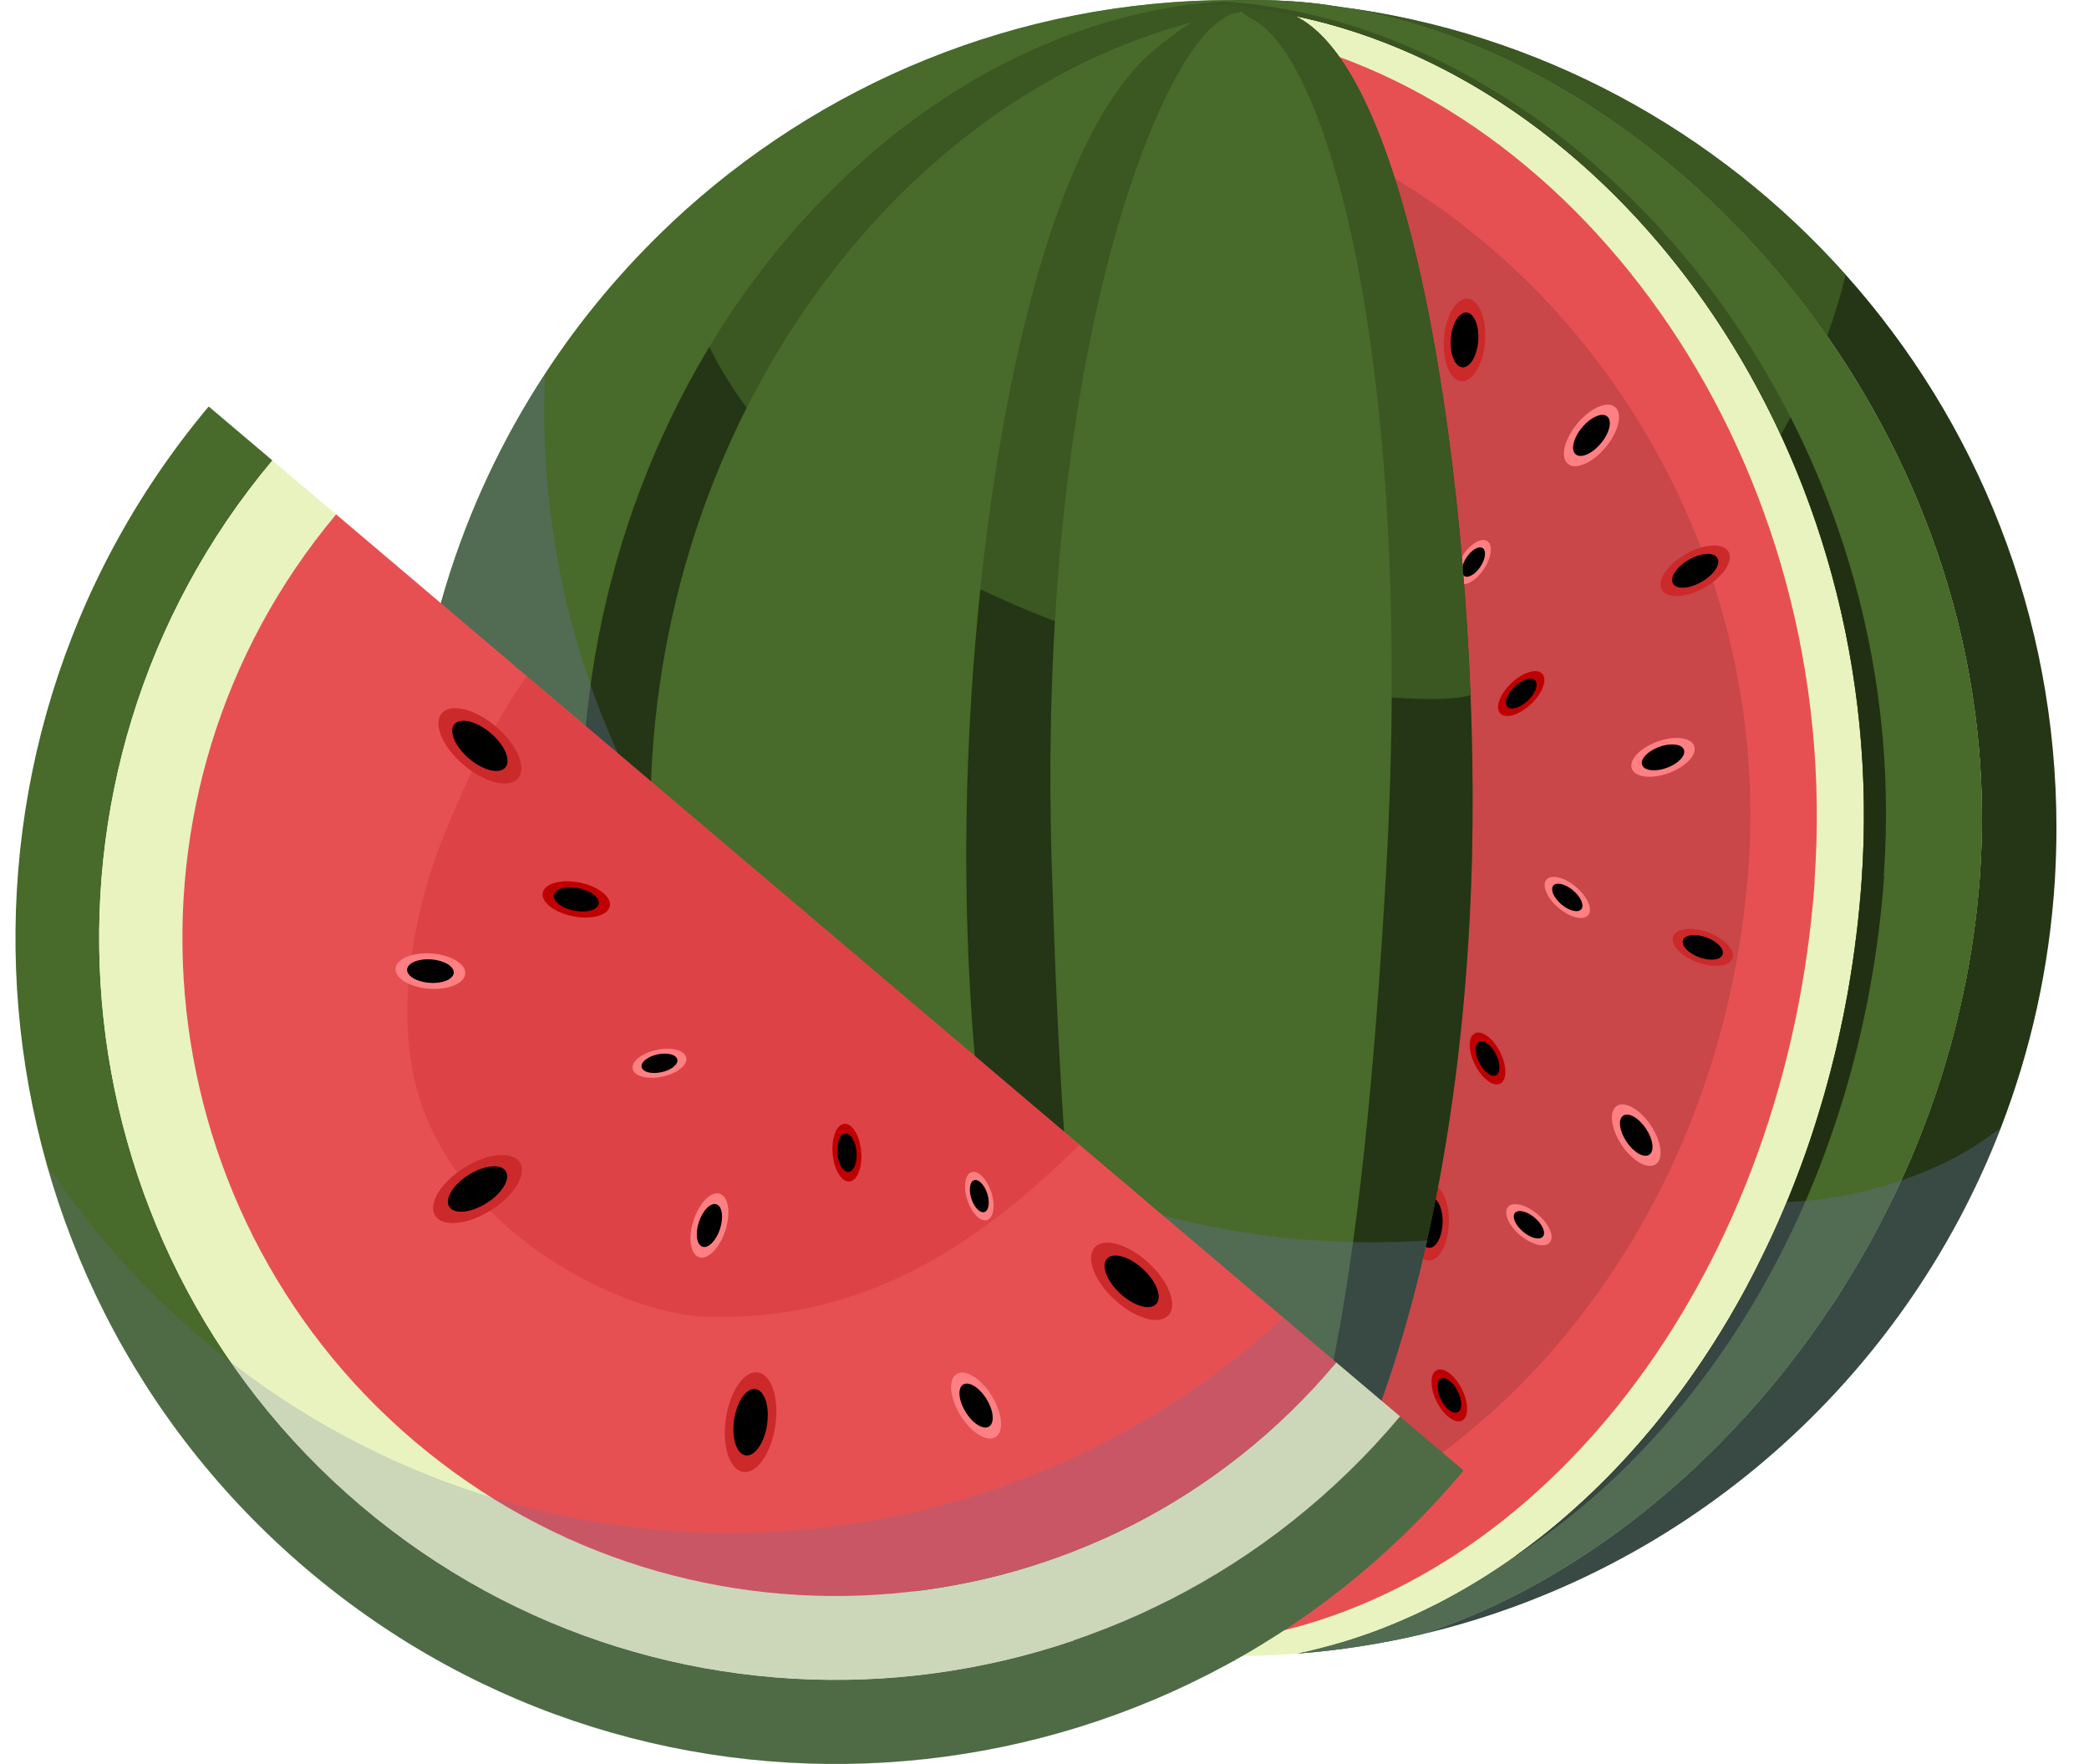 <svg width="90" height="76" viewBox="0 0 90 76" fill="none" xmlns="http://www.w3.org/2000/svg">
<path d="M80.205 38.013C78.971 55.017 68.64 68.564 55.928 71.237C55.009 71.307 54.077 71.345 53.139 71.345C53.076 71.345 53.013 71.345 52.956 71.345C52.956 71.345 52.95 71.345 52.944 71.345C52.887 71.332 52.83 71.326 52.767 71.313C52.623 71.224 52.471 71.129 52.333 71.022C52.238 70.958 52.144 70.882 52.05 70.813C57.628 69.052 63.017 54.853 63.426 36.822C63.685 25.232 61.947 9.646 58.245 3.287C57.508 2.02 56.69 1.115 55.802 0.69C69.924 3.616 81.546 19.583 80.212 38.013H80.205Z" fill="#E9F3BF"/>
<path d="M78.184 37.962C76.988 54.568 66.94 67.798 54.574 70.407C53.68 70.477 52.774 70.515 51.861 70.515C51.798 70.515 51.741 70.515 51.678 70.515C51.678 70.515 51.672 70.515 51.666 70.515C51.609 70.502 51.552 70.496 51.496 70.483C51.357 70.401 51.212 70.306 51.068 70.198C50.973 70.135 50.885 70.065 50.791 69.989C56.211 68.267 61.456 54.403 61.853 36.797C62.105 25.479 60.411 10.254 56.816 4.053C56.098 2.812 55.305 1.932 54.436 1.52C68.168 4.383 79.469 19.969 78.172 37.968L78.184 37.962Z" fill="#E65053"/>
<path d="M75.301 37.684C74.117 52.51 64.415 64.397 52.327 67.197C52.232 67.14 52.138 67.076 52.05 67.007C57.54 65.43 62.847 52.738 63.25 36.613C63.508 26.252 61.796 12.312 58.15 6.631C68.721 11.882 76.396 24.029 75.307 37.684H75.301Z" fill="#C94649"/>
<g style="mix-blend-mode:multiply">
<path d="M62.421 52.701C62.453 51.799 62.115 51.055 61.666 51.039C61.218 51.023 60.829 51.742 60.798 52.643C60.766 53.545 61.104 54.289 61.552 54.305C62.001 54.321 62.39 53.603 62.421 52.701Z" fill="#CC292B"/>
<path d="M62.151 52.691C62.172 52.09 61.947 51.594 61.648 51.584C61.349 51.573 61.09 52.052 61.069 52.653C61.047 53.254 61.273 53.75 61.572 53.761C61.87 53.771 62.13 53.292 62.151 52.691Z" fill="black"/>
<path d="M68.426 39.424C68.633 39.175 68.398 38.632 67.9 38.212C67.402 37.791 66.83 37.652 66.622 37.901C66.414 38.151 66.649 38.693 67.147 39.114C67.645 39.535 68.218 39.673 68.426 39.424Z" fill="#FF8083"/>
<path d="M68.126 39.172C68.265 39.006 68.108 38.643 67.775 38.362C67.442 38.081 67.059 37.988 66.921 38.154C66.782 38.32 66.94 38.682 67.273 38.964C67.606 39.245 67.988 39.338 68.126 39.172Z" fill="black"/>
<path d="M66.772 53.525C66.98 53.276 66.744 52.733 66.246 52.313C65.748 51.892 65.176 51.753 64.968 52.002C64.76 52.252 64.995 52.794 65.493 53.215C65.991 53.636 66.564 53.775 66.772 53.525Z" fill="#FF8083"/>
<path d="M66.472 53.273C66.611 53.107 66.454 52.744 66.121 52.463C65.788 52.182 65.406 52.089 65.267 52.255C65.128 52.421 65.286 52.783 65.619 53.065C65.952 53.346 66.334 53.439 66.472 53.273Z" fill="black"/>
<path d="M71.335 50.16C71.681 49.925 71.585 49.173 71.12 48.48C70.655 47.787 69.998 47.415 69.652 47.65C69.306 47.885 69.403 48.637 69.867 49.33C70.332 50.023 70.989 50.395 71.335 50.16Z" fill="#FF8083"/>
<path d="M71.056 49.745C71.287 49.589 71.222 49.086 70.911 48.622C70.6 48.158 70.161 47.908 69.93 48.065C69.699 48.221 69.765 48.724 70.076 49.188C70.387 49.652 70.826 49.902 71.056 49.745Z" fill="black"/>
<path d="M64.635 46.684C64.933 46.532 64.929 45.923 64.626 45.324C64.324 44.726 63.838 44.364 63.54 44.516C63.242 44.668 63.246 45.276 63.549 45.875C63.851 46.474 64.338 46.836 64.635 46.684Z" fill="#BF0002"/>
<path d="M64.452 46.322C64.651 46.221 64.648 45.815 64.447 45.416C64.245 45.017 63.921 44.776 63.722 44.877C63.524 44.978 63.527 45.384 63.728 45.783C63.93 46.182 64.254 46.424 64.452 46.322Z" fill="black"/>
<path d="M62.989 61.2C63.286 61.048 63.282 60.44 62.98 59.841C62.678 59.242 62.191 58.88 61.894 59.032C61.596 59.184 61.6 59.793 61.902 60.392C62.205 60.99 62.691 61.353 62.989 61.2Z" fill="#BF0002"/>
<path d="M62.806 60.839C63.004 60.738 63.002 60.332 62.8 59.933C62.599 59.534 62.275 59.292 62.076 59.394C61.878 59.495 61.88 59.901 62.082 60.3C62.283 60.699 62.608 60.941 62.806 60.839Z" fill="black"/>
<path d="M71.891 33.307C72.633 33.037 73.126 32.515 72.992 32.14C72.857 31.765 72.146 31.679 71.404 31.949C70.661 32.218 70.168 32.741 70.303 33.116C70.438 33.491 71.148 33.576 71.891 33.307Z" fill="#FF8083"/>
<path d="M71.81 33.081C72.307 32.9 72.637 32.551 72.548 32.301C72.458 32.051 71.982 31.995 71.485 32.175C70.988 32.356 70.657 32.705 70.747 32.955C70.837 33.205 71.313 33.261 71.81 33.081Z" fill="black"/>
<path d="M65.961 30.332C66.46 29.86 66.675 29.275 66.442 29.025C66.208 28.775 65.615 28.956 65.116 29.428C64.617 29.9 64.401 30.485 64.635 30.735C64.868 30.985 65.462 30.804 65.961 30.332Z" fill="#BF0002"/>
<path d="M65.823 30.184C66.155 29.87 66.296 29.48 66.139 29.312C65.982 29.143 65.586 29.262 65.254 29.576C64.922 29.89 64.781 30.28 64.938 30.448C65.095 30.617 65.492 30.498 65.823 30.184Z" fill="black"/>
<path d="M69.173 19.271C69.736 18.596 69.921 17.819 69.585 17.536C69.249 17.253 68.521 17.57 67.957 18.245C67.394 18.921 67.209 19.698 67.545 19.981C67.881 20.264 68.609 19.947 69.173 19.271Z" fill="#FF8083"/>
<path d="M68.97 19.1C69.346 18.65 69.469 18.132 69.245 17.943C69.021 17.754 68.536 17.966 68.16 18.416C67.784 18.866 67.661 19.384 67.885 19.573C68.109 19.762 68.595 19.55 68.97 19.1Z" fill="black"/>
<path d="M63.98 14.712C64.054 13.732 63.717 12.907 63.228 12.87C62.739 12.833 62.283 13.597 62.21 14.577C62.136 15.557 62.473 16.382 62.962 16.419C63.45 16.456 63.907 15.692 63.98 14.712Z" fill="#CC292B"/>
<path d="M63.685 14.689C63.734 14.037 63.51 13.488 63.184 13.463C62.858 13.438 62.554 13.947 62.505 14.599C62.456 15.252 62.68 15.8 63.006 15.825C63.332 15.85 63.636 15.341 63.685 14.689Z" fill="black"/>
<path d="M63.931 24.517C64.261 24.019 64.328 23.481 64.079 23.314C63.83 23.146 63.361 23.414 63.031 23.912C62.7 24.409 62.634 24.948 62.883 25.115C63.131 25.282 63.601 25.014 63.931 24.517Z" fill="#FF8083"/>
<path d="M63.779 24.415C63.999 24.083 64.044 23.724 63.88 23.614C63.715 23.503 63.403 23.682 63.182 24.014C62.962 24.345 62.917 24.704 63.082 24.814C63.247 24.925 63.559 24.746 63.779 24.415Z" fill="black"/>
<path d="M74.64 41.282C74.768 40.927 74.3 40.43 73.595 40.172C72.889 39.913 72.213 39.991 72.084 40.346C71.956 40.701 72.424 41.198 73.129 41.457C73.835 41.715 74.511 41.637 74.64 41.282Z" fill="#CC292B"/>
<path d="M74.214 41.126C74.3 40.89 73.988 40.558 73.517 40.386C73.047 40.213 72.596 40.266 72.51 40.502C72.425 40.739 72.737 41.07 73.207 41.243C73.678 41.415 74.129 41.363 74.214 41.126Z" fill="black"/>
<path d="M73.442 25.312C74.234 24.859 74.694 24.169 74.469 23.771C74.243 23.373 73.419 23.417 72.627 23.87C71.835 24.322 71.375 25.012 71.6 25.411C71.825 25.809 72.65 25.765 73.442 25.312Z" fill="#CC292B"/>
<path d="M73.305 25.07C73.834 24.768 74.142 24.308 73.992 24.044C73.843 23.779 73.293 23.81 72.764 24.112C72.235 24.415 71.927 24.874 72.076 25.139C72.226 25.403 72.776 25.373 73.305 25.07Z" fill="black"/>
</g>
<path d="M88.598 35.669C88.598 36.423 88.573 37.177 88.529 37.924C88.296 41.667 87.49 45.252 86.199 48.596C82.012 59.444 72.688 67.722 61.229 70.414C61.594 70.3 61.953 70.173 62.318 70.034C62.602 69.926 62.885 69.819 63.168 69.698C63.426 69.597 63.684 69.483 63.943 69.369C64.66 69.046 65.378 68.691 66.083 68.305C66.392 68.134 66.694 67.963 66.99 67.785C67.305 67.596 67.62 67.406 67.928 67.203C68.237 67.007 68.545 66.804 68.854 66.588C69.2 66.354 69.54 66.114 69.874 65.86C70.144 65.664 70.409 65.461 70.667 65.252C70.686 65.24 70.711 65.221 70.736 65.201C71.007 64.986 71.271 64.771 71.529 64.549C71.599 64.499 71.662 64.442 71.725 64.385C71.964 64.188 72.197 63.979 72.423 63.776C72.719 63.517 73.009 63.245 73.299 62.966C73.576 62.706 73.84 62.44 74.111 62.168C74.117 62.168 74.117 62.161 74.123 62.155C74.337 61.934 74.558 61.712 74.766 61.484C75.464 60.749 76.126 59.983 76.768 59.185C76.931 58.982 77.095 58.773 77.252 58.564C77.498 58.248 77.744 57.925 77.977 57.595C77.989 57.589 77.995 57.576 78.002 57.564C78.203 57.285 78.398 57 78.594 56.715C78.864 56.329 79.129 55.93 79.38 55.524C79.588 55.189 79.796 54.853 79.998 54.511C80.193 54.175 80.388 53.84 80.583 53.498C80.596 53.472 80.602 53.453 80.615 53.434C81.011 52.706 81.389 51.965 81.748 51.205C81.805 51.091 81.855 50.971 81.905 50.857C82.031 50.591 82.151 50.325 82.264 50.059C82.321 49.945 82.371 49.824 82.415 49.704C82.528 49.432 82.642 49.159 82.749 48.887C82.9 48.501 83.045 48.108 83.19 47.715C83.196 47.709 83.196 47.703 83.196 47.69C83.479 46.905 83.737 46.1 83.964 45.283C83.977 45.258 83.983 45.239 83.989 45.214C84.103 44.802 84.21 44.397 84.31 43.979C84.411 43.567 84.505 43.149 84.594 42.731C84.682 42.326 84.764 41.914 84.833 41.509C84.908 41.097 84.971 40.685 85.028 40.267C85.078 39.925 85.123 39.583 85.16 39.235C85.179 39.089 85.192 38.944 85.204 38.804C85.242 38.456 85.274 38.101 85.299 37.747C85.928 29.07 83.234 20.951 78.719 14.484C73.399 6.859 65.555 1.533 57.653 0.285C66.304 1.387 73.978 5.63 79.519 11.837C85.167 18.151 88.598 26.505 88.598 35.669Z" fill="#243615"/>
<path d="M85.299 37.746C85.274 38.101 85.242 38.456 85.204 38.804C85.192 38.944 85.179 39.089 85.16 39.235C85.123 39.583 85.079 39.925 85.028 40.267C84.972 40.685 84.909 41.097 84.833 41.508C84.764 41.914 84.682 42.325 84.594 42.731C84.506 43.149 84.411 43.567 84.31 43.978C84.21 44.397 84.103 44.802 83.989 45.213C83.983 45.239 83.977 45.258 83.964 45.283C83.737 46.1 83.479 46.904 83.196 47.69C83.196 47.702 83.196 47.709 83.19 47.715C83.045 48.108 82.9 48.5 82.749 48.887C82.642 49.159 82.529 49.431 82.415 49.704C82.371 49.824 82.321 49.944 82.264 50.058C82.1 50.445 81.924 50.825 81.748 51.205C81.389 51.965 81.011 52.706 80.615 53.434C80.602 53.453 80.596 53.472 80.583 53.497C80.388 53.839 80.193 54.175 79.998 54.511C79.796 54.853 79.588 55.188 79.381 55.524C79.129 55.929 78.864 56.328 78.594 56.715C78.398 57 78.203 57.285 78.002 57.563C77.996 57.576 77.989 57.589 77.977 57.595C77.744 57.924 77.498 58.247 77.253 58.564C77.095 58.773 76.931 58.982 76.768 59.185C76.126 59.983 75.465 60.749 74.766 61.484C74.558 61.712 74.338 61.933 74.123 62.155C74.117 62.161 74.117 62.168 74.111 62.168C73.84 62.44 73.576 62.706 73.299 62.966C73.009 63.244 72.719 63.517 72.424 63.776C72.197 63.979 71.964 64.188 71.725 64.384C71.662 64.441 71.599 64.498 71.529 64.549C71.271 64.771 71.007 64.986 70.736 65.201C70.711 65.22 70.686 65.239 70.667 65.252C70.409 65.461 70.144 65.664 69.874 65.86C69.54 66.113 69.2 66.354 68.854 66.588C68.545 66.804 68.237 67.006 67.928 67.203C67.62 67.405 67.305 67.595 66.99 67.785C66.694 67.963 66.392 68.134 66.083 68.305C65.378 68.691 64.66 69.046 63.943 69.369C63.685 69.483 63.426 69.597 63.168 69.698C62.885 69.818 62.602 69.926 62.318 70.034C61.953 70.173 61.594 70.3 61.229 70.414C59.504 70.819 57.735 71.098 55.922 71.237C56.236 71.174 56.551 71.098 56.866 71.015C57.496 70.857 58.119 70.673 58.736 70.458C59.044 70.35 59.347 70.243 59.649 70.122C59.951 70.002 60.253 69.875 60.556 69.742C60.807 69.635 61.066 69.514 61.317 69.394C61.393 69.356 61.468 69.324 61.544 69.28C61.802 69.16 62.06 69.027 62.318 68.887C63.313 68.355 64.283 67.754 65.221 67.089C65.278 67.051 65.334 67.006 65.391 66.962C65.586 66.829 65.781 66.683 65.976 66.531C66.216 66.354 66.449 66.17 66.681 65.987C67.689 65.163 68.665 64.27 69.584 63.308C69.829 63.054 70.069 62.795 70.302 62.529C70.503 62.307 70.705 62.085 70.894 61.851C71.101 61.617 71.303 61.376 71.498 61.129C71.504 61.123 71.511 61.11 71.517 61.104C71.687 60.888 71.857 60.673 72.021 60.451C72.398 59.976 72.751 59.482 73.097 58.976C73.267 58.729 73.431 58.488 73.595 58.235C73.777 57.956 73.96 57.671 74.136 57.38C74.168 57.329 74.199 57.278 74.231 57.228C74.413 56.93 74.589 56.632 74.759 56.328C74.942 56.005 75.124 55.676 75.301 55.347C75.301 55.347 75.301 55.34 75.301 55.334C75.483 55.005 75.653 54.669 75.817 54.327C75.981 53.998 76.144 53.662 76.302 53.326C76.768 52.319 77.202 51.274 77.599 50.204C77.895 49.406 78.165 48.595 78.411 47.759C78.524 47.392 78.631 47.018 78.732 46.645C78.833 46.29 78.927 45.929 79.009 45.568C79.034 45.492 79.053 45.416 79.072 45.334C79.154 44.979 79.236 44.618 79.311 44.257C79.4 43.877 79.475 43.491 79.544 43.098C79.544 43.073 79.557 43.047 79.563 43.016C79.632 42.617 79.702 42.212 79.765 41.806C79.821 41.483 79.865 41.154 79.909 40.825C79.941 40.578 79.972 40.324 80.004 40.071C80.042 39.779 80.073 39.482 80.098 39.184C80.136 38.798 80.174 38.405 80.199 38.013C80.703 31.04 79.355 24.421 76.717 18.728C72.379 9.367 64.566 2.508 55.789 0.684C60.316 2.863 62.854 17.176 63.345 29.944C63.439 32.319 63.464 34.637 63.414 36.816C63.275 42.902 62.57 48.545 61.481 53.428C59.347 63.01 55.733 69.635 52.037 70.806C52.282 70.996 52.522 71.161 52.761 71.307C52.818 71.319 52.874 71.326 52.931 71.338H52.358C51.791 71.326 51.218 71.3 50.658 71.256H50.614C32.205 69.958 17.667 54.523 17.667 35.669C17.667 28.443 19.801 21.723 23.478 16.106C25.04 13.712 26.884 11.52 28.956 9.576C35.296 3.635 43.795 0 53.139 0C53.416 0 53.687 0 53.964 0.013C53.989 0.013 54.008 0.006 54.033 0.013H54.045C54.045 0.013 54.052 0.006 54.052 0.013C55.047 0.032 56.029 0.101 56.998 0.209H57.005C57.212 0.228 57.42 0.253 57.622 0.279C57.634 0.279 57.647 0.279 57.653 0.285C65.555 1.533 73.399 6.859 78.719 14.484C83.234 20.951 85.928 29.07 85.299 37.746Z" fill="#486A2A"/>
<path d="M57.181 0.203H57.137C57.137 0.203 57.137 0.203 57.13 0.203C57.086 0.203 57.048 0.203 57.005 0.203C56.513 0.203 56.016 0.222 55.531 0.26C55.179 0.286 54.826 0.317 54.474 0.362C54.373 0.374 54.278 0.387 54.178 0.4H54.159C53.938 0.431 53.712 0.463 53.491 0.501C53.416 0.514 53.34 0.526 53.258 0.545C51.861 0.786 50.488 1.16 49.141 1.654C36.612 6.226 26.903 21.078 28.125 38.007C29.34 54.746 39.369 68.141 51.81 71.098C52.125 71.174 52.44 71.237 52.761 71.301C52.818 71.314 52.874 71.32 52.937 71.332H52.824C52.673 71.332 52.522 71.332 52.364 71.332C51.798 71.32 51.225 71.294 50.658 71.257C50.639 71.257 50.627 71.257 50.614 71.257C37.373 69.192 26.444 55.341 25.172 37.817C23.793 18.684 36.366 2.211 51.2 0.203H51.206C51.307 0.191 51.407 0.178 51.508 0.172C51.527 0.172 51.552 0.172 51.571 0.165C51.684 0.146 51.798 0.14 51.911 0.127C52.024 0.115 52.138 0.108 52.251 0.096C52.402 0.083 52.553 0.064 52.711 0.058C53.132 0.032 53.542 0.013 53.957 0.013C53.982 0.013 54.001 0.013 54.026 0.013C54.026 0.013 54.029 0.013 54.033 0.013C54.033 0.013 54.033 0.013 54.039 0.013C54.071 0.013 54.096 0.013 54.121 0.013H54.184C55.185 0.013 56.18 0.077 57.168 0.21L57.181 0.203Z" fill="#243615"/>
<path d="M52.824 71.338C52.962 71.414 53.095 71.49 53.227 71.553C52.95 71.509 52.66 71.439 52.364 71.332C52.188 71.268 51.999 71.192 51.817 71.097C51.71 71.047 51.603 70.99 51.489 70.933C51.47 70.92 51.445 70.907 51.426 70.895C45.571 67.62 41.56 53.453 41.63 36.346C41.686 23.483 44.28 6.51 49.833 2.064C50.683 1.38 51.917 0.443 52.717 0.405C53.321 0.373 52.66 0.266 53.252 0.544C53.252 0.544 53.265 0.544 53.271 0.551C53.246 0.551 53.214 0.551 53.183 0.551C53.183 0.551 53.183 0.551 53.177 0.551C52.95 0.601 52.591 0.867 52.44 0.981C49.827 2.888 44.645 15.37 45.313 37.284C45.81 53.554 46.887 66.544 51.854 70.648C51.911 70.705 51.974 70.749 52.031 70.793C52.276 70.983 52.516 71.148 52.755 71.294C52.774 71.306 52.799 71.319 52.811 71.325L52.824 71.338Z" fill="#243615"/>
<path d="M63.42 36.816C63.011 54.84 57.615 69.04 52.043 70.806C51.861 70.863 51.678 70.908 51.489 70.939C51.426 70.952 51.357 70.958 51.294 70.971C51.338 70.952 51.382 70.927 51.432 70.908C51.584 70.838 51.728 70.756 51.867 70.667C56.841 67.615 58.736 54.675 59.712 37.664C60.965 15.897 57.263 2.508 53.964 0.836C53.85 0.779 53.667 0.627 53.491 0.513C53.365 0.431 53.233 0.367 53.145 0.38C53.202 0.355 53.258 0.329 53.321 0.317C53.73 0.19 54.077 0.304 54.473 0.374C54.574 0.393 54.675 0.405 54.788 0.418C55.135 0.443 55.474 0.538 55.796 0.69C61.166 3.274 63.735 22.927 63.42 36.822V36.816Z" fill="#243615"/>
<path d="M85.299 37.746C85.273 38.101 85.242 38.456 85.204 38.804C85.192 38.944 85.179 39.089 85.16 39.235C85.122 39.583 85.078 39.925 85.028 40.267C84.971 40.685 84.908 41.097 84.833 41.508C84.763 41.914 84.682 42.325 84.594 42.731C84.505 43.149 84.411 43.567 84.31 43.978C84.21 44.397 84.102 44.802 83.989 45.214C83.983 45.239 83.977 45.258 83.964 45.283C83.737 46.1 83.479 46.904 83.196 47.69C83.196 47.703 83.196 47.709 83.189 47.715C83.045 48.108 82.9 48.5 82.749 48.887C82.642 49.159 82.528 49.431 82.415 49.704C82.371 49.824 82.321 49.944 82.264 50.058C82.151 50.324 82.031 50.59 81.905 50.856C81.855 50.97 81.804 51.091 81.748 51.205C81.395 51.965 81.017 52.706 80.614 53.434C80.602 53.453 80.596 53.472 80.583 53.497C80.388 53.839 80.193 54.175 79.997 54.511C79.796 54.853 79.588 55.188 79.38 55.524C79.129 55.929 78.864 56.328 78.593 56.715C78.398 57 78.203 57.285 78.002 57.563C77.995 57.576 77.989 57.589 77.976 57.595C77.743 57.924 77.498 58.247 77.252 58.564C77.095 58.773 76.931 58.982 76.768 59.185C76.125 59.983 75.464 60.749 74.765 61.484C74.558 61.712 74.337 61.933 74.123 62.155C74.117 62.161 74.117 62.168 74.111 62.168C73.84 62.44 73.576 62.706 73.299 62.966C73.009 63.244 72.719 63.517 72.423 63.776C72.197 63.979 71.964 64.188 71.725 64.384C71.662 64.441 71.599 64.498 71.529 64.549C71.271 64.771 71.007 64.986 70.736 65.201C70.711 65.22 70.686 65.239 70.667 65.252C70.409 65.461 70.144 65.664 69.873 65.86C69.54 66.113 69.2 66.354 68.853 66.588C68.545 66.804 68.237 67.006 67.928 67.203C67.619 67.405 67.305 67.595 66.99 67.785C66.694 67.963 66.392 68.134 66.083 68.305C65.378 68.691 64.66 69.046 63.943 69.369C63.684 69.483 63.426 69.597 63.168 69.698C62.885 69.818 62.602 69.926 62.318 70.034C61.953 70.173 61.594 70.3 61.229 70.414C59.504 70.819 57.735 71.098 55.921 71.237C56.236 71.174 56.551 71.098 56.866 71.015C57.495 70.857 58.119 70.673 58.736 70.458C59.044 70.35 59.346 70.243 59.649 70.122C59.951 70.002 60.253 69.882 60.555 69.742C60.807 69.635 61.065 69.514 61.317 69.394C61.393 69.356 61.468 69.324 61.544 69.28C61.802 69.16 62.06 69.027 62.318 68.887C63.313 68.355 64.283 67.754 65.221 67.089C65.277 67.051 65.334 67.006 65.391 66.962C65.592 66.823 65.787 66.677 65.976 66.531C66.215 66.354 66.448 66.17 66.681 65.987C67.689 65.163 68.665 64.27 69.584 63.308C69.829 63.054 70.069 62.795 70.302 62.529C70.503 62.307 70.704 62.085 70.893 61.851C71.101 61.617 71.303 61.376 71.498 61.129C71.504 61.123 71.51 61.11 71.517 61.104C71.687 60.888 71.857 60.673 72.02 60.451C72.398 59.976 72.751 59.482 73.097 58.976C73.267 58.729 73.431 58.488 73.594 58.235C73.777 57.956 73.96 57.671 74.136 57.38C74.167 57.329 74.199 57.278 74.23 57.228C74.413 56.93 74.589 56.632 74.759 56.328C74.948 56.005 75.131 55.676 75.301 55.347C75.301 55.347 75.301 55.34 75.301 55.334C75.483 55.005 75.653 54.669 75.817 54.327C75.981 53.998 76.144 53.662 76.302 53.326C76.541 52.82 76.768 52.307 76.982 51.781C77.202 51.262 77.403 50.736 77.599 50.204C77.895 49.406 78.165 48.595 78.411 47.76C78.531 47.392 78.631 47.019 78.732 46.645C78.833 46.29 78.927 45.929 79.009 45.568C79.034 45.492 79.053 45.416 79.072 45.334C79.154 44.979 79.236 44.618 79.311 44.257C79.399 43.877 79.475 43.491 79.544 43.098C79.544 43.073 79.557 43.047 79.563 43.016C79.639 42.617 79.701 42.212 79.764 41.806C79.821 41.483 79.865 41.154 79.909 40.825C79.941 40.578 79.972 40.324 80.004 40.071C80.041 39.779 80.073 39.482 80.098 39.184C80.136 38.798 80.174 38.405 80.199 38.013C80.703 31.04 79.355 24.421 76.717 18.728C72.379 9.367 64.566 2.508 55.789 0.684C55.254 0.576 54.713 0.481 54.171 0.405H54.152C53.875 0.367 53.592 0.336 53.309 0.31C53.145 0.291 52.975 0.279 52.799 0.266C52.27 0.228 51.735 0.203 51.199 0.203H51.149C51.269 0.19 51.382 0.177 51.502 0.171C51.52 0.165 51.546 0.165 51.565 0.165C51.678 0.146 51.791 0.139 51.911 0.127C52.018 0.114 52.138 0.108 52.251 0.095C52.402 0.082 52.559 0.063 52.711 0.057C53.132 0.032 53.535 0.013 53.957 0.013C53.982 0.013 54.001 0.006 54.026 0.013H54.039L54.196 0.006C54.713 0.006 55.229 0.025 55.751 0.063C56.211 0.095 56.671 0.146 57.124 0.203H57.13C57.294 0.228 57.458 0.253 57.615 0.279C57.628 0.279 57.64 0.279 57.647 0.285C65.548 1.533 73.393 6.859 78.713 14.484C83.227 20.951 85.922 29.07 85.292 37.746H85.299Z" fill="#486A2A"/>
<path d="M81.175 37.747C80.249 50.496 74.079 61.338 65.215 67.089C73.38 61.306 79.286 50.61 80.199 38.013C81.534 19.583 69.911 3.616 55.789 0.69C55.254 0.576 54.713 0.488 54.171 0.412H54.152C53.869 0.374 53.592 0.342 53.309 0.317C53.139 0.298 52.969 0.285 52.799 0.272C52.27 0.228 51.728 0.209 51.2 0.209H51.143C51.263 0.19 51.376 0.184 51.495 0.177C51.514 0.177 51.54 0.177 51.559 0.171C51.672 0.152 51.785 0.146 51.898 0.133C52.012 0.12 52.125 0.114 52.239 0.101C52.39 0.089 52.541 0.07 52.698 0.063C52.748 0.063 52.799 0.063 52.855 0.07C53.315 0.101 53.768 0.152 54.222 0.209C54.222 0.209 54.222 0.209 54.228 0.209C54.392 0.234 54.555 0.26 54.713 0.285C54.719 0.285 54.732 0.285 54.744 0.285C69.351 2.59 82.529 18.842 81.156 37.747H81.175Z" fill="#213013"/>
<g style="mix-blend-mode:multiply" opacity="0.33">
<path d="M52.043 70.807C52.289 70.997 52.528 71.161 52.767 71.307C52.824 71.32 52.881 71.326 52.944 71.339H52.83C52.679 71.339 52.528 71.339 52.371 71.339C51.804 71.326 51.231 71.301 50.664 71.263C50.646 71.263 50.633 71.263 50.62 71.263C32.211 69.971 17.673 54.536 17.673 35.682C17.673 28.456 19.808 21.73 23.485 16.119C23.459 16.625 23.447 17.132 23.447 17.639C23.447 37.456 39.42 53.517 59.114 53.517C59.907 53.517 60.7 53.492 61.487 53.441C59.353 63.023 55.739 69.648 52.043 70.819V70.807Z" fill="#656FA3"/>
</g>
<g style="mix-blend-mode:screen" opacity="0.62">
<path d="M79.519 11.837C79.299 12.736 79.028 13.623 78.719 14.484C78.178 15.96 77.511 17.379 76.724 18.721C72.386 9.367 64.572 2.508 55.796 0.684C60.322 2.863 62.86 17.176 63.351 29.944C60.581 30.97 31.172 27.727 28.962 9.576C35.296 3.635 43.795 0 53.139 0C53.416 0 53.687 0 53.964 0.013C53.989 0.013 54.008 0.006 54.033 0.013H54.045L54.203 0.006C54.719 0.006 55.235 0.025 55.758 0.063C56.218 0.095 56.677 0.146 57.13 0.203H57.137C57.3 0.228 57.464 0.253 57.621 0.279C57.634 0.279 57.647 0.279 57.653 0.285C66.304 1.387 73.979 5.63 79.519 11.837Z" fill="#486A2A"/>
</g>
<path d="M60.31 61.028C49.021 74.499 28.943 76.221 15.545 64.866C2.16 53.504 0.447 33.307 11.736 19.836L8.991 17.512C-3.595 32.528 -1.693 54.961 13.234 67.621C28.162 80.281 50.469 78.368 63.055 63.352L60.31 61.028Z" fill="#486A2A"/>
<path d="M57.564 58.698C47.547 70.648 29.742 72.175 17.862 62.099C5.981 52.022 4.464 34.112 14.481 22.161L11.736 19.836C0.447 33.307 2.159 53.504 15.551 64.86C28.943 76.216 49.021 74.493 60.316 61.022L57.571 58.698H57.564Z" fill="#E9F3BF"/>
<path d="M57.565 58.697C47.548 70.647 29.742 72.174 17.862 62.097C5.981 52.021 4.464 34.111 14.481 22.16L57.571 58.697H57.565Z" fill="#E65053"/>
<path opacity="0.46" d="M46.509 49.324C42.517 53.219 37.581 56.987 30.359 56.727C27.249 56.614 20.972 53.84 18.51 48.475C16.225 43.491 18.674 37.126 19.046 36.195C19.537 34.954 20.796 31.8 22.697 29.133L46.509 49.324Z" fill="#D43537"/>
<path d="M22.321 33.529C22.704 33.072 22.278 32.076 21.369 31.305C20.459 30.534 19.412 30.28 19.028 30.737C18.645 31.194 19.072 32.19 19.981 32.961C20.89 33.732 21.938 33.986 22.321 33.529Z" fill="#CC292B"/>
<path d="M21.772 33.064C22.028 32.759 21.743 32.095 21.137 31.581C20.531 31.067 19.832 30.898 19.577 31.202C19.322 31.507 19.606 32.171 20.212 32.685C20.818 33.199 21.517 33.369 21.772 33.064Z" fill="black"/>
<path d="M28.532 46.385C29.169 46.25 29.631 45.883 29.564 45.564C29.497 45.246 28.928 45.097 28.291 45.232C27.655 45.366 27.193 45.734 27.26 46.052C27.326 46.37 27.896 46.519 28.532 46.385Z" fill="#FF8083"/>
<path d="M28.492 46.193C28.918 46.103 29.226 45.858 29.182 45.646C29.138 45.434 28.757 45.334 28.331 45.424C27.906 45.514 27.597 45.759 27.642 45.972C27.686 46.184 28.067 46.283 28.492 46.193Z" fill="black"/>
<path d="M20.044 41.946C20.075 41.528 19.427 41.139 18.598 41.079C17.769 41.019 17.073 41.31 17.043 41.728C17.013 42.147 17.66 42.535 18.489 42.595C19.318 42.656 20.015 42.365 20.044 41.946Z" fill="#FF8083"/>
<path d="M19.549 41.911C19.569 41.632 19.135 41.373 18.58 41.332C18.025 41.292 17.559 41.486 17.539 41.765C17.519 42.044 17.953 42.303 18.507 42.343C19.062 42.383 19.528 42.19 19.549 41.911Z" fill="black"/>
<path d="M26.274 39.037C26.353 38.635 25.77 38.181 24.971 38.022C24.173 37.863 23.462 38.06 23.383 38.462C23.304 38.863 23.887 39.317 24.686 39.476C25.484 39.635 26.195 39.438 26.274 39.037Z" fill="#BF0002"/>
<path d="M25.792 38.94C25.845 38.673 25.456 38.37 24.924 38.264C24.392 38.158 23.918 38.289 23.865 38.557C23.812 38.825 24.201 39.127 24.733 39.233C25.265 39.339 25.739 39.208 25.792 38.94Z" fill="black"/>
<path d="M31.246 53.023C31.494 52.269 31.389 51.556 31.013 51.431C30.637 51.306 30.131 51.816 29.883 52.57C29.636 53.324 29.74 54.036 30.116 54.161C30.493 54.287 30.999 53.777 31.246 53.023Z" fill="#FF8083"/>
<path d="M31.019 52.948C31.185 52.443 31.116 51.966 30.865 51.883C30.614 51.8 30.276 52.141 30.11 52.646C29.944 53.151 30.013 53.628 30.264 53.711C30.515 53.794 30.853 53.453 31.019 52.948Z" fill="black"/>
<path d="M36.598 50.901C36.938 50.87 37.163 50.289 37.102 49.603C37.041 48.917 36.716 48.385 36.376 48.416C36.037 48.446 35.812 49.028 35.873 49.714C35.934 50.4 36.259 50.932 36.598 50.901Z" fill="#BF0002"/>
<path d="M36.561 50.485C36.79 50.465 36.942 50.078 36.901 49.622C36.86 49.165 36.642 48.812 36.413 48.833C36.185 48.853 36.033 49.24 36.073 49.697C36.114 50.153 36.332 50.506 36.561 50.485Z" fill="black"/>
<path d="M42.89 61.909C43.263 61.676 43.189 60.88 42.726 60.132C42.264 59.383 41.587 58.965 41.215 59.198C40.843 59.431 40.916 60.226 41.379 60.974C41.842 61.723 42.518 62.141 42.89 61.909Z" fill="#FF8083"/>
<path d="M42.611 61.458C42.859 61.302 42.81 60.772 42.502 60.273C42.194 59.774 41.742 59.495 41.494 59.65C41.246 59.805 41.295 60.336 41.604 60.835C41.912 61.334 42.363 61.613 42.611 61.458Z" fill="black"/>
<path d="M50.342 56.662C50.744 56.221 50.358 55.209 49.48 54.401C48.602 53.594 47.566 53.297 47.164 53.739C46.763 54.18 47.149 55.193 48.027 56C48.904 56.807 49.941 57.104 50.342 56.662Z" fill="#CC292B"/>
<path d="M49.813 56.175C50.08 55.881 49.823 55.206 49.237 54.668C48.653 54.13 47.961 53.932 47.694 54.227C47.426 54.521 47.684 55.196 48.269 55.734C48.854 56.272 49.545 56.47 49.813 56.175Z" fill="black"/>
<path d="M42.527 52.559C42.811 52.465 42.892 51.929 42.706 51.36C42.521 50.792 42.141 50.407 41.857 50.501C41.572 50.594 41.492 51.131 41.677 51.7C41.862 52.268 42.243 52.653 42.527 52.559Z" fill="#FF8083"/>
<path d="M42.415 52.216C42.603 52.154 42.656 51.797 42.533 51.418C42.409 51.039 42.157 50.782 41.968 50.844C41.78 50.906 41.727 51.264 41.85 51.643C41.974 52.022 42.227 52.278 42.415 52.216Z" fill="black"/>
<path d="M21.142 52.145C22.152 51.513 22.716 50.589 22.402 50.081C22.088 49.573 21.015 49.673 20.005 50.305C18.995 50.937 18.431 51.861 18.745 52.368C19.059 52.876 20.132 52.776 21.142 52.145Z" fill="#CC292B"/>
<path d="M20.953 51.838C21.626 51.417 22.002 50.801 21.793 50.462C21.583 50.124 20.868 50.191 20.195 50.612C19.521 51.033 19.145 51.648 19.355 51.987C19.564 52.326 20.279 52.259 20.953 51.838Z" fill="black"/>
<path d="M33.402 61.43C33.578 60.247 33.244 59.216 32.656 59.128C32.068 59.039 31.448 59.927 31.273 61.11C31.097 62.293 31.431 63.324 32.019 63.412C32.607 63.5 33.227 62.613 33.402 61.43Z" fill="#CC292B"/>
<path d="M33.047 61.378C33.165 60.589 32.942 59.902 32.55 59.843C32.158 59.784 31.745 60.375 31.628 61.164C31.511 61.953 31.733 62.64 32.125 62.699C32.517 62.758 32.93 62.166 33.047 61.378Z" fill="black"/>
<g style="mix-blend-mode:multiply" opacity="0.22">
<path d="M63.055 63.352C50.469 78.375 28.162 80.288 13.234 67.627C7.624 62.865 3.847 56.728 1.996 50.116C3.815 52.877 6.05 55.429 8.695 57.671C22.42 69.312 42.372 68.634 55.285 56.772L57.564 58.704L60.309 61.028L63.055 63.352Z" fill="#656FA3"/>
</g>
<g style="mix-blend-mode:multiply" opacity="0.33">
<path d="M86.199 48.596C82.012 59.445 72.688 67.723 61.229 70.414C59.504 70.82 57.735 71.098 55.922 71.238C56.236 71.174 56.551 71.098 56.866 71.016C57.495 70.858 58.119 70.674 58.736 70.459C59.044 70.351 59.346 70.243 59.649 70.123C59.951 70.003 60.253 69.882 60.555 69.743C60.807 69.635 61.065 69.515 61.317 69.395C61.393 69.357 61.468 69.325 61.544 69.281C61.802 69.16 62.06 69.027 62.318 68.888C63.313 68.356 64.283 67.754 65.221 67.089C65.277 67.051 65.334 67.007 65.391 66.963C65.592 66.823 65.787 66.678 65.976 66.532C66.216 66.355 66.448 66.171 66.681 65.987C67.689 65.164 68.665 64.271 69.584 63.309C69.829 63.055 70.069 62.795 70.302 62.529C70.503 62.308 70.705 62.086 70.894 61.852C71.101 61.617 71.303 61.377 71.498 61.13C71.504 61.123 71.51 61.111 71.517 61.105C71.687 60.889 71.857 60.674 72.02 60.452C72.398 59.977 72.751 59.483 73.097 58.977C73.267 58.73 73.431 58.489 73.594 58.236C73.777 57.957 73.96 57.672 74.136 57.38C74.167 57.33 74.199 57.279 74.23 57.228C74.413 56.931 74.589 56.633 74.759 56.329C74.948 56.006 75.131 55.677 75.301 55.347C75.301 55.347 75.301 55.341 75.301 55.335C75.483 55.005 75.653 54.67 75.817 54.328C75.981 53.998 76.144 53.663 76.302 53.327C76.541 52.821 76.768 52.307 76.982 51.782C78.619 51.731 80.338 51.389 81.899 50.857C83.215 50.414 84.424 49.831 85.381 49.172C85.651 48.983 85.922 48.792 86.193 48.596H86.199Z" fill="#656FA3"/>
</g>
</svg>
